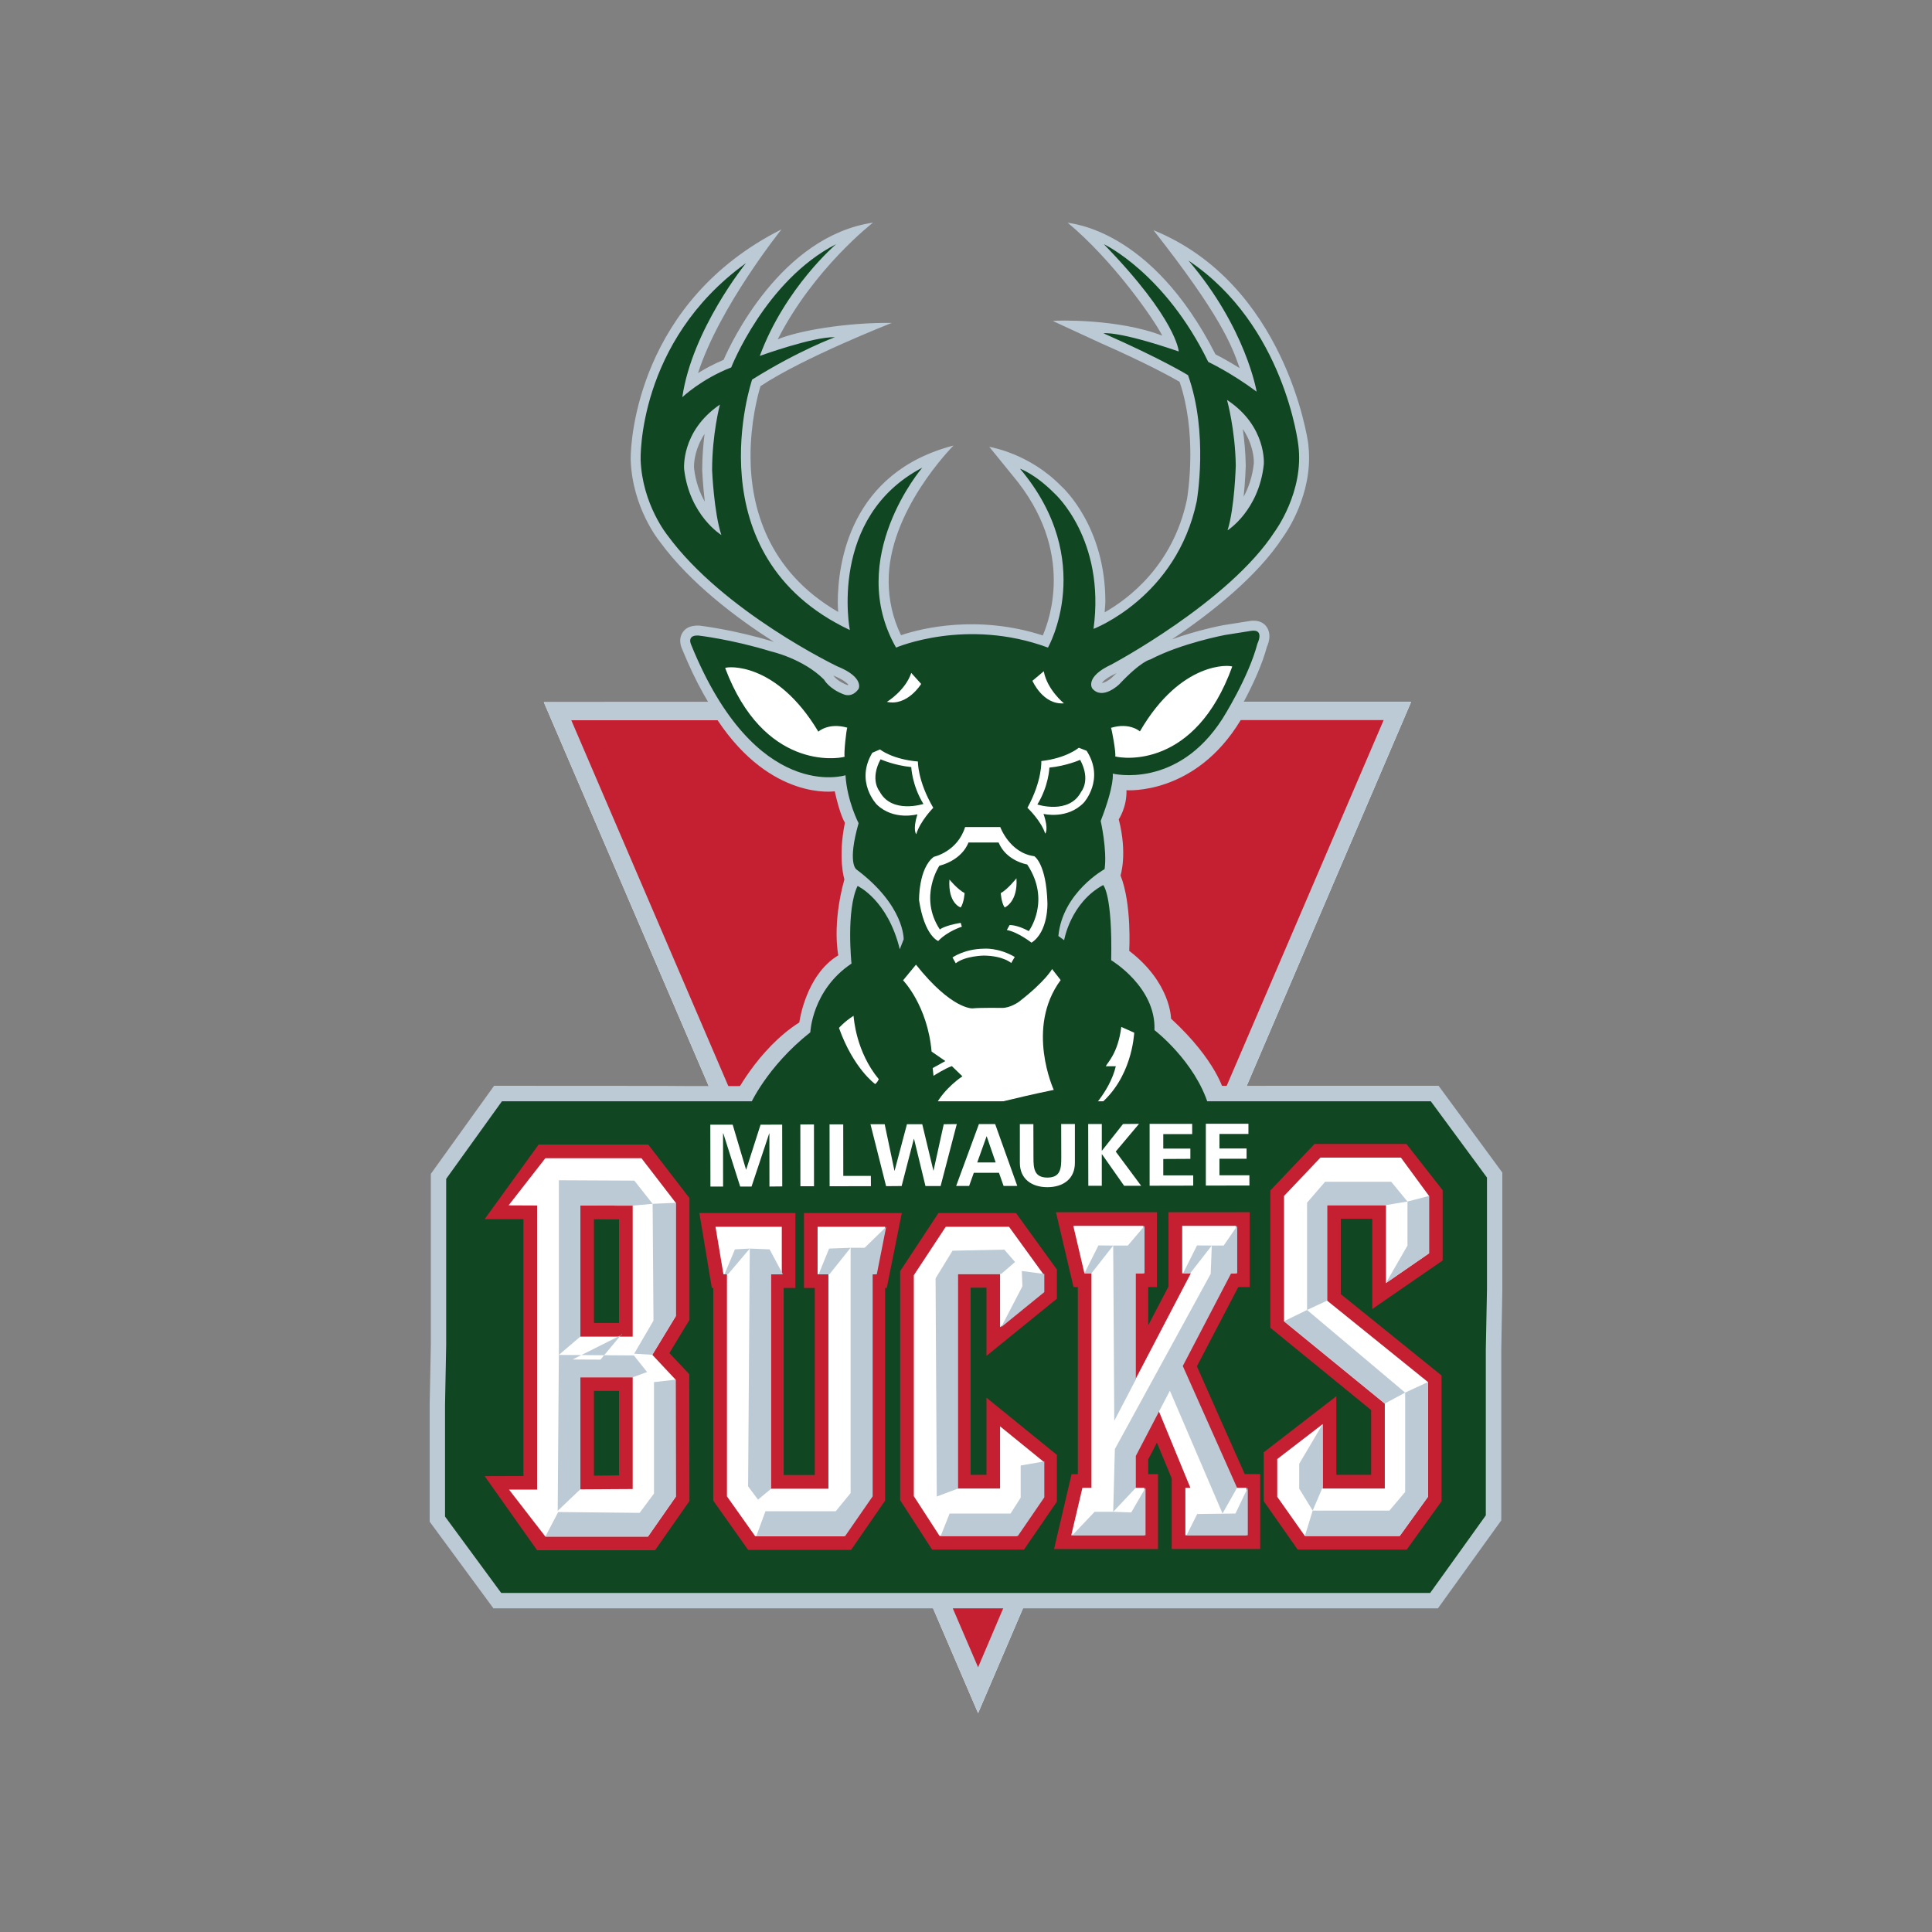 <svg width="512" height="512" viewBox="0 0 512 512" xmlns="http://www.w3.org/2000/svg" xmlns:sketch="http://www.bohemiancoding.com/sketch/ns"><rect x="0" y="0" width="512" height="512" fill="#808080" stroke="none"/><title>milwaukee-bucks</title><desc>Created with Sketch.</desc><g sketch:type="MSShapeGroup" fill="none"><path d="M366.678 186.024l-222.562.054 115.089 267.922 114.747-267.976h-7.274" id="Shape" fill="#fff"/><path d="M366.678 186.024l-222.562.054 115.089 267.922 114.746-267.976h-7.272zm-107.473 255.812l-107.803-250.96 215.277-.036-107.473 250.996zm-107.804-250.96l215.277-.036-107.473 250.996-107.803-250.96" id="Shape" fill="#BCCAD6"/><path d="M151.401 190.876h38.77c14.284 21.445 31.045 18.823 31.045 18.823 1.454 6.577 2.694 8.318 2.694 8.318-1.917 9.475-.138 15.026-.138 15.026-3.354 12.108-1.61 20.13-1.61 20.13-8.722 5.232-10.334 17.78-10.334 17.78-11.199 7.136-17.47 19.999-17.47 19.999l-42.956-100.077m215.276-.036h-37.887c-12.061 20.023-30.263 18.577-30.263 18.577.131 4.515-2.045 7.709-2.045 7.709 2.357 9.204.47 14.87.47 14.87 3.03 7.607 2.308 19.999 2.308 19.999 11.073 8.486 11.073 17.948 11.073 17.948 12.205 11.248 14.057 19.432 14.057 19.432l42.288-98.534" id="Shape" fill="#C42032"/><path d="M379.182 287.745h-36.6c-56.367.084-163.815.145-167.117.025l-44.529-.025-16.761 23.338v45.252l-.307 15.839v31.088l16.894 22.964h250.307l16.786-23.313v-45.265l.277-15.851v-31.052l-16.894-23.001h-2.057zm-203.974 8.162l-.187-.086c1.407.12 3.613.145 7.407.156l18.979.026h57.527l83.672-.097h34.531c1.985 2.735 12.253 16.684 12.841 17.503v28.303l-.3 15.851v42.708c-.855 1.183-10.81 15.081-12.769 17.793h-242.011c-2.014-2.711-12.265-16.671-12.877-17.49v-28.303l-.133.132c.113-.867.169-1.723.181-2.543l.276-13.453v-42.673c.859-1.229 10.79-15.092 12.757-17.828h40.106zm154.149-182.216c2.62 3.863 2.92 7.517 2.92 8.733v.369c-.384 3.647-1.456 6.55-2.705 8.848.445-4.274.566-7.987.566-8.239-.061-3.606-.397-6.908-.781-9.71zm-34.702 65.878c-.578.555-1.876 1.399-2.668 1.429.396-.525 1.369-1.429 3.594-2.454l.337-.181c-.456.446-.781.718-1.262 1.206zm-70.054 2.001c-2.369-.885-3.439-2.092-3.758-2.543 2.489 1.012 3.59 1.922 3.999 2.454l-.241.089zm-40.663-57.421c-.018-.067-.018-.23-.018-.525 0-1.338.325-4.87 2.796-8.626-.337 2.762-.625 6.052-.625 9.613.018.332.187 4.055.691 8.336-1.287-2.278-2.425-5.165-2.843-8.799zm156.106 18.124c.217-.276 6.877-9.361 6.877-20.945 0-1.2-.072-2.454-.217-3.72-.158-1.308-6.169-42.395-41.011-56.602 17.529 22.331 20.643 30.208 22.832 36.554-3.053-1.911-5.363-3.129-6.409-3.652-17.096-33.565-38.511-34.595-39.197-34.908 12.12 10.059 23.002 25.761 25.094 29.956-11.531-4.508-28.086-4.093-29.001-3.894l12.348 5.708c12.504 5.51 19.128 9.18 21.244 10.41 2.213 6.491 2.85 13.507 2.85 19.233 0 6.847-.878 11.855-.903 11.968-3.692 17.546-15.582 26.365-21.797 29.895.023-.94.179-1.947.179-2.839 0-19.896-11.171-30.16-11.711-30.624-8.489-8.685-18.601-10.27-19.056-10.408l6.113 7.521c8.591 10.191 10.982 20.017 10.982 27.846 0 6.781-1.78 11.988-2.907 14.628-17.206-5.563-32.031-1.929-37.575-.066-2.302-4.732-3.216-9.482-3.27-13.99-.282-18.858 17.05-36.091 17.181-36.271-27.463 7.118-30.665 31.226-30.665 41.594 0 .904.048 1.712.102 2.507-18.775-10.872-23.229-27.954-23.229-41.299 0-8.925 1.894-16.075 2.64-18.54 11.404-7.6 34.687-16.713 34.789-16.756-12.15-.156-24.877 2.103-30.216 4.345 9.544-18.761 25.132-30.84 25.253-30.924-24.403 3.586-37.682 31.903-39.601 36.368-2.59 1.08-4.882 2.321-6.775 3.501 5.621-17.495 22.009-37.94 22.111-38.078-37.921 19.088-39.954 55.841-39.954 60.555v.609c.456 12.596 7.418 21.221 7.707 21.583 8.085 11.053 20.386 20.27 30.227 26.556l-.102-.018c-10.383-3.201-19.261-4.231-19.617-4.281-2.664-.132-3.9.917-4.46 1.827-1.251 1.911-.3 4.05-.103 4.449 14.374 35.331 33.551 37.23 40.958 36.483.727 4.551 2.254 8.28 2.999 9.91-.931 3.55-1.405 6.371-1.405 8.42 0 3.285.98 4.895 2.068 5.642l-.547 1.109c-1.791 3.756-2.218 9.48-2.218 14.176 0 2.658.138 4.931.251 6.371-8.369 6.346-10.28 14.979-10.652 18.065-11.375 9.294-15.792 19.238-15.998 19.636l-1.592 3.713h129.186l-1.033-3.397c-3.186-10.512-11.508-18.178-14.284-20.53-.41-9.847-8.272-16.388-11.447-18.581.023-.693.034-1.406.034-2.056 0-13.374-1.78-17.255-2.934-18.353l-.084-.102 1.059-.579.167-1.297c.133-.994.205-2.074.205-3.152 0-4.05-.783-8.214-1.106-9.794 1.745-4.567 2.549-7.673 2.886-9.727 5.854.415 18.936-.62 28.904-16.152.289-.477 7.034-11.169 9.536-20.481.276-.609.66-1.61.66-2.821 0-.831-.205-1.694-.745-2.459-.517-.747-1.804-1.94-4.401-1.554l-7.021 1.109c-.433.077-6.901 1.307-13.671 3.767 10.04-6.745 22.605-16.557 29.47-27.164z" id="Shape" fill="#BCCAD6"/><path d="M261.644 292.952h58.645c-3.582-11.741-14.343-19.962-14.343-19.962.445-11.44-11.47-18.522-11.47-18.522.361-17.497-2.116-19.92-2.116-19.92-8.669 4.682-10.354 14.605-10.354 14.605l-1.527-1.098c1.106-11.583 12.251-17.726 12.251-17.726.711-5.092-1.033-12.765-1.033-12.765 3.763-9.692 3.185-12.549 3.185-12.549s17.063 4.25 29.108-14.574c0 0 6.855-10.802 9.234-19.849 0 0 1.985-3.935-1.599-3.423 0 0-1.31.224-6.985 1.109 0 0-11.58 2.176-19.793 6.491 0 0-2.308.29-8.272 6.613 0 0-4.436 4.309-7.13 1.042 0 0-2.031-3.002 5.027-6.287 0 0 31.286-16.605 43.368-35.288 0 0 7.829-10.512 6.23-22.91 0 0-3.572-31.77-29.109-48.88 15.259 17.859 18.059 34.734 18.059 34.734-6.854-5.094-12.818-7.877-12.818-7.877-11.495-23.626-27.678-31.21-27.678-31.21 19.419 19.987 19.852 28.437 19.852 28.437-16.185-5.545-19.947-4.816-19.947-4.816 15.871 7.01 22.411 11.103 22.411 11.103 5.506 15.31 2.308 33.397 2.308 33.397-5.35 25.519-27.354 33.83-27.354 33.83 3.211-23.771-10.314-35.868-10.314-35.868-5.232-5.267-9.164-6.575-9.164-6.575 20.514 24.357 7.407 47.405 7.407 47.405-21.66-8.017-40.259 0-40.259 0-13.556-23.766 6.942-47.681 6.942-47.681-25.008 13.116-19.195 43.022-19.195 43.022-41.787-19.691-25.892-66.367-25.892-66.367 12.353-7.739 21.944-11.234 21.944-11.234-5.795-.163-19.911 4.961-19.911 4.961 6.698-18.094 20.218-29.612 20.218-29.612-18.757 9.613-27.793 32.668-27.793 32.668-7.875 3.056-12.962 7.884-12.962 7.884 2.609-17.943 16.863-35.524 16.863-35.524-28.924 20.853-27.906 52.133-27.906 52.133.438 11.827 7.13 20.005 7.13 20.005 14.844 20.27 44.957 34.699 44.957 34.699 7.267 2.93 5.675 5.986 5.675 5.986-1.745 2.49-3.914 1.465-3.914 1.465-3.932-1.465-5.255-3.935-5.255-3.935-5.524-5.545-13.978-7.438-13.978-7.438-10.436-3.219-19.333-4.231-19.333-4.231-3.185-.138-1.881 2.47-1.881 2.47 17.145 42.166 40.886 34.561 40.886 34.561.427 6.858 3.475 12.699 3.475 12.699-3.048 10.667-.596 12.247-.596 12.247 12.829 9.625 12.54 18.527 12.54 18.527l-1.034 2.64c-3.186-13.129-11.183-16.779-11.183-16.779-3.085 6.419-1.61 20.576-1.61 20.576-10.472 6.992-10.91 18.208-10.91 18.208-11.657 9.21-16.045 19.383-16.045 19.383h49.188m87.037-169.901c-1.299 12.266-9.607 17.497-9.607 17.497 1.886-5.979 2.175-17.202 2.175-17.202-.156-9.62-2.32-17.359-2.32-17.359 10.605 6.993 9.751 17.064 9.751 17.064m-153.613 1.381s-1.016-10.041 9.474-17.214c0 0-2.068 7.763-2.068 17.395 0 0 .474 11.223 2.453 17.171.002 0-8.385-5.117-9.858-17.352" id="Shape" fill="#104622"/><path d="M244.121 181.249l-2.628-2.916c-1.592 4.732-6.45 7.666-6.45 7.666 5.434 1.224 9.078-4.75 9.078-4.75m29.482-.831l3.006-2.52c.914 4.906 5.339 8.493 5.339 8.493-5.568.453-8.344-5.973-8.344-5.973m23.551 91.729l3.428 1.532c-.072.579-.578 12.173-9.523 19.322-.373-.265-2.947 2.074-2.947 2.074s5.905-5.449 7.588-12.502h-2.656c.42-.951 3.234-3.41 4.111-10.426m-80.317-78.227s2.664-2.507 7.696-1.08c-.235.507-.95 6.751-.698 7.709-1.978.602-21.499 3.507-31.665-23.519.524-.415 13.52-1.759 24.667 16.817m85.271.001s-2.694-2.472-7.683-.964c.24.5 1.359 6.659 1.12 7.576 2.008.591 21.183 3.346 31.009-23.807-.542-.416-13.538-1.592-24.445 17.13m-79.777 78.629s1.407-1.639 3.859-3.206c.102.675.596 9.427 6.698 16.804-.474.989-.969 1.277-.969 1.277s-5.729-4.062-9.589-14.875m20.921-70.598c-6.841-.589-10.045-3.2-10.045-3.2l-2.032.874c-4.641 7.721 1.167 13.711 1.167 13.711 4.508 4.381 10.779 2.604 10.779 2.604-1.323 4.236-.307 5.268-.307 5.268 1.034-3.491 4.51-6.992 4.51-6.992-4.203-7.166-4.071-12.266-4.071-12.266m32.704-.119c6.795-.795 9.932-3.532 9.932-3.532l2.068.802c4.894 7.582-.732 13.743-.732 13.743-4.365 4.544-10.69 2.989-10.69 2.989 1.456 4.177.456 5.237.456 5.237-1.118-3.478-4.713-6.853-4.713-6.853 3.968-7.266 3.679-12.385 3.679-12.385" id="Shape" fill="#fff"/><path d="M241.493 203.28c-4.503-.435-8.134-2.056-8.134-2.056-2.909 5.407-.282 8.473-.282 8.473 3.198 6.106 11.639 3.357 11.639 3.357-3.047-4.977-3.222-9.775-3.222-9.775m36.605.145c4.51-.446 8.152-2.056 8.152-2.056 2.909 5.407.276 8.45.276 8.45-3.196 6.154-11.613 3.382-11.613 3.382 3.04-4.959 3.185-9.776 3.185-9.776" id="Shape" fill="#104622"/><path d="M265.083 219.179h-9.318c-2.039 6.557-8.29 7.884-8.29 7.884-4.083 3.055-3.914 11.513-3.914 11.513 1.443 9.48 5.068 10.802 5.068 10.802 2.489-2.628 6.271-3.79 6.271-3.79l-.307-1.025c-4.352.729-5.526 1.754-5.526 1.754-5.675-8.613-.131-16.876-.131-16.876 6.384-1.73 7.706-6.172 7.706-6.172h7.996c2.05 4.942 7.581 5.823 7.581 5.823 6.396 9.643.42 17.66.42 17.66-3.198-1.741-5.086-1.596-5.086-1.596l-.727 1.302c3.047.596 6.534 3.362 6.534 3.362 4.508-2.928 4.219-10.505 4.219-10.505-.289-10.512-3.485-12.41-3.485-12.41-6.539-.871-9.011-7.724-9.011-7.724m4.288 13.571c.42 6.328-3.119 7.739-3.119 7.739-.896-1.261-1.034-3.815-1.034-3.815 1.814-.951 4.153-3.924 4.153-3.924m-17.759.338c-.42 6.353 2.981 7.401 2.981 7.401.885-1.261 1.034-3.815 1.034-3.815-1.847-.951-4.015-3.586-4.015-3.586m17.312 20.51c-4.37-2.556-8.198-2.187-8.198-2.187-5.165.066-8.303 2.327-8.303 2.327l.865 1.537c2.477-1.972 7.437-2.038 7.437-2.038 5.217.067 7.256 1.972 7.256 1.972l.944-1.611m-21.023 39.352c2.423-4.664 7.148-7.716 7.148-7.716l-2.796-2.701c-1.78.579-4.864 2.569-4.864 2.569l-.217-2.051 3.355-1.866-3.643-2.507c-1.088-12.26-7.558-18.884-7.558-18.884l3.421-4.152c9.505 11.964 14.981 11.585 14.981 11.585 1.978-.211 7.773-.127 7.773-.127 2.206.067 4.526-1.615 4.526-1.615 7.131-5.527 8.789-8.678 8.789-8.678l2.272 2.923c-9.39 12.681-1.827 29.1-1.827 29.1-10.892 2.255-17.619 4.123-17.619 4.123h-13.742" id="Shape" fill="#fff"/><path d="M336.812 422.151h42.19c1.54-2.159 13.791-19.167 14.753-20.565v-43.939l.31-15.935v-29.643c-1.021-1.399-13.333-18.131-14.883-20.214h-246.166c-1.54 2.121-13.773 19.154-14.771 20.552v43.926l-.307 15.937v29.63c1.052 1.409 13.353 18.14 14.891 20.252h203.983" id="Shape" fill="#104622"/><path d="M252.495 426.227l6.709 15.622 6.655-15.622h-13.364" id="Shape" fill="#C42032"/><path d="M199.17 314.445h-3.017l-4.473-14.101-.066.059.011 14.042h-3.354l-.03-16.394h5.926l3.541 11.909h.036l3.812-11.909 5.729-.012.018 16.371-3.392.035-.016-14.042-.038-.059-4.688 14.101m16.552-.071h-3.607l-.018-16.371 3.613-.023.011 16.394m4.136 0l-.016-16.407h3.625l.016 13.659h7.305l.018 2.722-10.948.026m20.49-16.442h4.063l2.952 12.296h.031l2.71-12.296 3.457-.038-4.286 16.419h-4.015l-3.03-12.489h-.054l-3.234 12.489-4.117.035-4.137-16.416h3.763l2.592 12.331h.036l3.27-12.331m44.509-.061v10.27c.013 4.353-3.198 6.475-7.286 6.475-4.088 0-7.286-2.11-7.299-6.45v-10.27h3.585l.023 8.883c0 2.775.144 5.293 3.681 5.293 3.559 0 3.69-2.518 3.69-5.305l-.025-8.896h3.63m7.133 7.064h.048l5.58-7.064 4.232-.036-6.169 7.34 6.732 9.065h-4.508l-5.867-8.353h-.048v8.353h-3.572l-.034-16.369h3.607v7.064m12.67-7.1h11.28v2.712h-7.66v3.846h7.179v2.711l-7.179.038v4.35h7.936v2.712l-11.555.025v-16.394m14.897-.036h11.291v2.711h-7.684v3.846h7.19v2.712h-7.19v4.388h7.936l.011 2.712-11.554.025v-16.394" id="Shape" fill="#fff"/><path d="M253.391 314.288l6.03-16.394h4.304l5.861 16.383-3.625.012-1.221-3.483h-6.672l-1.238 3.483h-3.439zm10.472-6.231l-2.393-6.968-2.489 6.968h4.882z" id="Shape" fill="#fff"/><path d="M179.09 318.762l-9.101-11.827-31.683 2.52-.258 9.98 4.286.035v75.292h-3.841l-.745 9.547 33.973 2.893 7.369-10.56-.054-31.029-6.168-6.578 6.222-10.247v-30.027zm-11.422.746v34.717h-13.893v-34.752l13.893.035zm-13.893 75.185v-29.702h13.893v29.618l-13.893.084zm18.012-91.374h-29.042l-14.302 19.757h10.268v68.083l-10.268.036 13.893 19.636h31.266l9.114-13.042-.048-33.608s-3.475-3.69-5.271-5.606c1.676-2.821 5.32-8.776 5.32-8.776v-32.293l-10.932-14.189zm-3.577 7.256c1.527 1.988 6.15 7.981 7.267 9.403v27.798c-.895 1.422-7.13 11.717-7.13 11.717s5.693 6.088 7.082 7.558c0 2.507.036 26.424.048 28.461-.914 1.302-4.232 6.052-5.639 8.053h-30.124c.709-2.411.996-3.471 1.502-5.16.463 0 4.751-.035 4.751-.035v-82.527h-5.357c-.596-1.639-1.016-2.796-1.899-5.267h29.498v-.002zm-18.042 8.898v38.358h21.096v-41.926l-21.096-.035v3.603zm7.233 3.641c2.563.036 4.083.036 6.644.036v27.448h-6.644v-27.484zm10.267 38.247h-17.5v36.984l21.096-.132v-36.852h-3.597zm-3.625 7.245v22.397c-2.543.025-4.081.036-6.644.059v-22.457h6.644v.002zm52.627-43.493v12.573h2.868v56.837h-15.456v-56.837h3.103v-12.573h-17.572l2.085 12.573h.95v58.863l7.473 10.548h23.547l7.287-10.548v-58.863h1.1l2.512-12.573h-17.897M234.567 321.474h-21.504v19.842h2.861v49.581h-8.236v-49.581h3.103v-19.842h-25.448l3.301 19.842h.373v56.367l9.239 13.055h27.294l9.017-13.055v-56.367h.44l3.979-19.842h-4.419zm-4.406 7.256c-.476 2.434-.698 3.437-1.07 5.316h-1.743v61.355c-.895 1.302-4.166 6.016-5.573 8.053h-19.79c-1.425-2-4.797-6.751-5.729-8.074v-61.334h-1.473c-.343-1.929-.512-2.954-.914-5.316h9.69v5.316h-3.103v64.092h22.687v-64.092h-2.848v-5.316h9.866zm46.303 13.694v-4.809l-9.06-12.502h-16.79l-8.441 12.839v58.547l6.829 10.55h20.451l7.011-10.235v-9.523l-11.436-9.296v16.48h-11.434v-56.86h11.434v14.103l11.436-9.294M267.404 321.474h-18.708l-10.148 15.393v60.695l8.471 13.104h24.348l8.717-12.707v-12.403l-18.66-15.152v20.431h-4.203v-49.581h4.203v18.07l18.66-15.152v-7.74l-10.833-14.959h-1.847zm-1.847 7.256c1.54 2.121 6.253 8.644 7.287 10.053v1.929l-4.209 3.399v-10.102h-18.654v64.082h18.654v-12.5c2.105 1.71 3.331 2.711 4.209 3.435v6.654c-.878 1.29-3.922 5.737-5.309 7.726h-16.585c-1.34-2.085-4.37-6.725-5.169-7.979v-56.38c.901-1.363 5.291-8.028 6.8-10.319h12.977v.003zm86.138 15.947v-25.301h15.582v20.65l11.436-7.885v-15.199l-7.455-10.163h-21.33l-9.643 10.163v33.21l26.703 21.817v22.507h-16.47v-17.069l-12.036 9.258v10.005l7.323 10.38h25.141l7.455-10.38v-30.412l-26.706-21.58M371.258 303.163h-22.892l-11.711 12.321v36.391s24.312 19.854 26.716 21.807v17.153h-9.234v-20.817l-19.238 14.862v12.946l9.004 12.839h28.894l9.234-12.814v-33.33c-23.795-19.204-23.482-18.95-26.704-21.567v-19.962h8.331v23.916l18.66-12.861v-18.637l-9.595-12.247h-1.464zm-1.479 7.258c1.491 1.458 3.764 6.521 5.302 8.053v11.776c-.975.675-2.082 1.435-4.184 2.882v-17.359h-22.81v30.64s24.265 19.602 26.729 21.579v27.484c-.973 1.338-4.304 5.979-5.7 7.93h-21.463c-1.405-1.988-4.628-6.593-5.542-7.895v-7.064c.987-.747 2.405-1.843 4.772-3.713v13.356h23.71v-27.859s-24.299-19.841-26.704-21.817v-30.028c1.405-1.483 6.059-6.402 7.574-7.967h18.316v.003zm-42.275 83.862l-14.333-32.344 12.793-24.493h1.614v-12.573h-14.285v12.573h2.283l-14.896 28.509v-28.509h2.321v-12.573h-18.565l2.934 12.573h1.876v56.837h-2.393l-2.958 12.573h19.383v-12.573h-2.597v-8.438l6.324-12.079 8.454 20.517h-1.325v12.573h16.221v-12.573h-2.85" id="Shape" fill="#C42032"/><path d="M327.578 321.244h-17.917v19.699c-1.609 3.05-2.694 5.171-5.373 10.282v-10.137h2.321v-19.844h-26.767l4.654 19.844h1.143v49.568h-1.661l-4.639 19.854h27.545v-19.854h-2.597v-3.932c.312-.517 1.19-2.253 2.308-4.411 1.793 4.314 2.717 6.569 3.92 9.473v18.721h23.446v-19.854h-4.088c-1.61-3.532-11.508-25.892-12.685-28.57 1.299-2.507 9.365-17.912 10.966-20.998h3.03v-19.844h-3.607v.002zm-3.633 7.245v5.339h-.167l-14.62 27.992 16.016 36.067h1.55v5.352h-8.957v-5.352h3.078l-13.432-32.718-10.341 19.794v12.923h2.572v5.352h-11.183c.565-2.424.793-3.484 1.251-5.352h3.162v-64.059h-2.645l-1.238-5.339h10.401v5.339h-2.321v32.127l6.816 1.675 17.664-33.8h-4.641v-5.339h7.034v-.002z" id="Shape" fill="#C42032"/><path d="M179.09 318.762l-9.101-11.827h-25.465l-9.746 12.502 7.558.035v75.292h-7.437l9.625 12.441h27.197l7.369-10.56-.054-31.029-6.168-6.58 6.222-10.247v-30.027zm-11.422.746v34.717h-13.893v-34.752l13.893.035zm-13.893 75.185v-29.702h13.893v29.618l-13.893.084zm62.895-69.58v12.573h2.868v56.837h-15.456v-56.837h3.103v-12.573h-17.572l2.103 12.573h.932v58.863l7.473 10.548h23.547l7.287-10.548v-58.863h1.1l2.525-12.573h-17.91m59.794 17.311v-4.809l-9.06-12.502h-16.774l-8.458 12.839v58.547l6.829 10.55h20.451l7.011-10.235v-9.523l-11.436-9.296v16.48h-11.434v-56.86h11.434v14.103l11.436-9.294m75.232 2.253v-25.301h15.595v20.65l11.422-7.885v-15.199l-7.455-10.163h-21.33l-9.643 10.163v33.21l26.703 21.817v22.507h-16.47v-17.069l-12.036 9.258v10.005l7.323 10.38h25.141l7.478-10.38v-30.412l-26.729-21.58m-24.19 49.605l-14.333-32.344 12.793-24.493h1.614v-12.573h-14.285v12.573h2.283l-14.896 28.509v-28.509h2.344v-12.573h-18.588l2.945 12.573h1.865v56.837h-2.393l-2.958 12.573h19.383v-12.573h-2.597v-8.438l6.335-12.079 8.443 20.517h-1.325v12.573h16.221v-12.573h-2.85" fill="#fff"/><path d="M203.949 331.092l3.523 6.593h-3.101v56.837l-3.493 2.893-2.622-3.52.44-63.009 5.253.206m28.413 6.594h-1.1v58.863l-7.305 10.548h-23.536l2.441-6.606h18.624l3.932-4.811v-65.009h3.728l5.705-5.558-2.489 12.573m-12.542 0h-2.861l2.766-6.799 5.693-.216-5.598 7.015m-26.884 0h-.937l2.766-6.593 3.932-.206-5.76 6.799m-.001 0h-.937l2.766-6.593 3.932-.206-5.76 6.799m-45.005 63.02l-3.408 6.498h27.197l7.369-10.56-.034-31.027-5.742.662v29.534l-3.81 5.112-21.571-.219m25.021-81.681l.222 30.956-5.115 8.764 4.808.29 6.222-10.247v-30.027l-6.136.263m-19.18 35.201l-5.675 4.847v-46.289l20.008.097 4.846 6.146-5.286.482-13.893-.035v34.752m13.893 10.765l3.813-1.386-3.506-4.401-19.875-.132-.305 41.31 5.98-5.69v-29.702h13.893m-8.537-4.676l-7.387-.035 13.062-6.559v-.206l-5.675 6.799m93.292-28.857l-4.491 7.329.325 57.813 5.646-2.121v-56.86h11.416l3.681-3.172-2.85-3.279-13.726.29m18.365 5.376l.156 4.062-5.627 10.825 11.436-9.294v-4.809l-5.964-.783m-.301 51.544v8.522l-2.682 4.207h-16.147l-2.369 5.945h20.451l7.011-10.235v-9.523l-6.264 1.085m24.516-58.284h3.882l4.424-5.221v12.573h-2.308v28.147l-5.71 10.946-.289-46.445m25.84 7.486l-25.394 46.444-.445 16.625h-4.918l-5.903 6.208h19.394v-12.573l-3.787 6.534-4.785-.17 5.998-6.364v-8.438l25.263-48.399h1.61v-12.573l-3.595 5.221h-3.149l-.289 7.485m9.833 56.704v12.573h-16.229l2.824-5.619 10.135-.132 3.27-6.822m-23.265-31.824l16.569 38.646 3.848-6.822-14.597-32.752-5.82.928m43.106 14.947l.036 16.646-2.681 6.282-3.572-5.823v-6.593l6.217-10.512m-4.713 29.643l2.068-6.715h20.331l4.171-4.942v-26.327l6.048-2.808v30.412l-7.478 10.38h-25.141m-5.543-56.898l26.727 21.817 5.388-2.903-25.993-21.903-6.122 2.989m11.434-5.474l-5.312 2.485v-28.437l4.772-5.535h17.531l4.304 5.234-5.7.951h-15.595v25.301m15.582-4.65l11.436-7.885v-15.199l-5.723 1.483v11.669l-5.713 9.933m-78.031-2.582h-1.865l3.715-7.39 3.909.038-5.759 7.352m26.163 0h-1.888l3.703-7.39 3.909.038-5.724 7.352" fill="#BCCAD6"/></g></svg>
